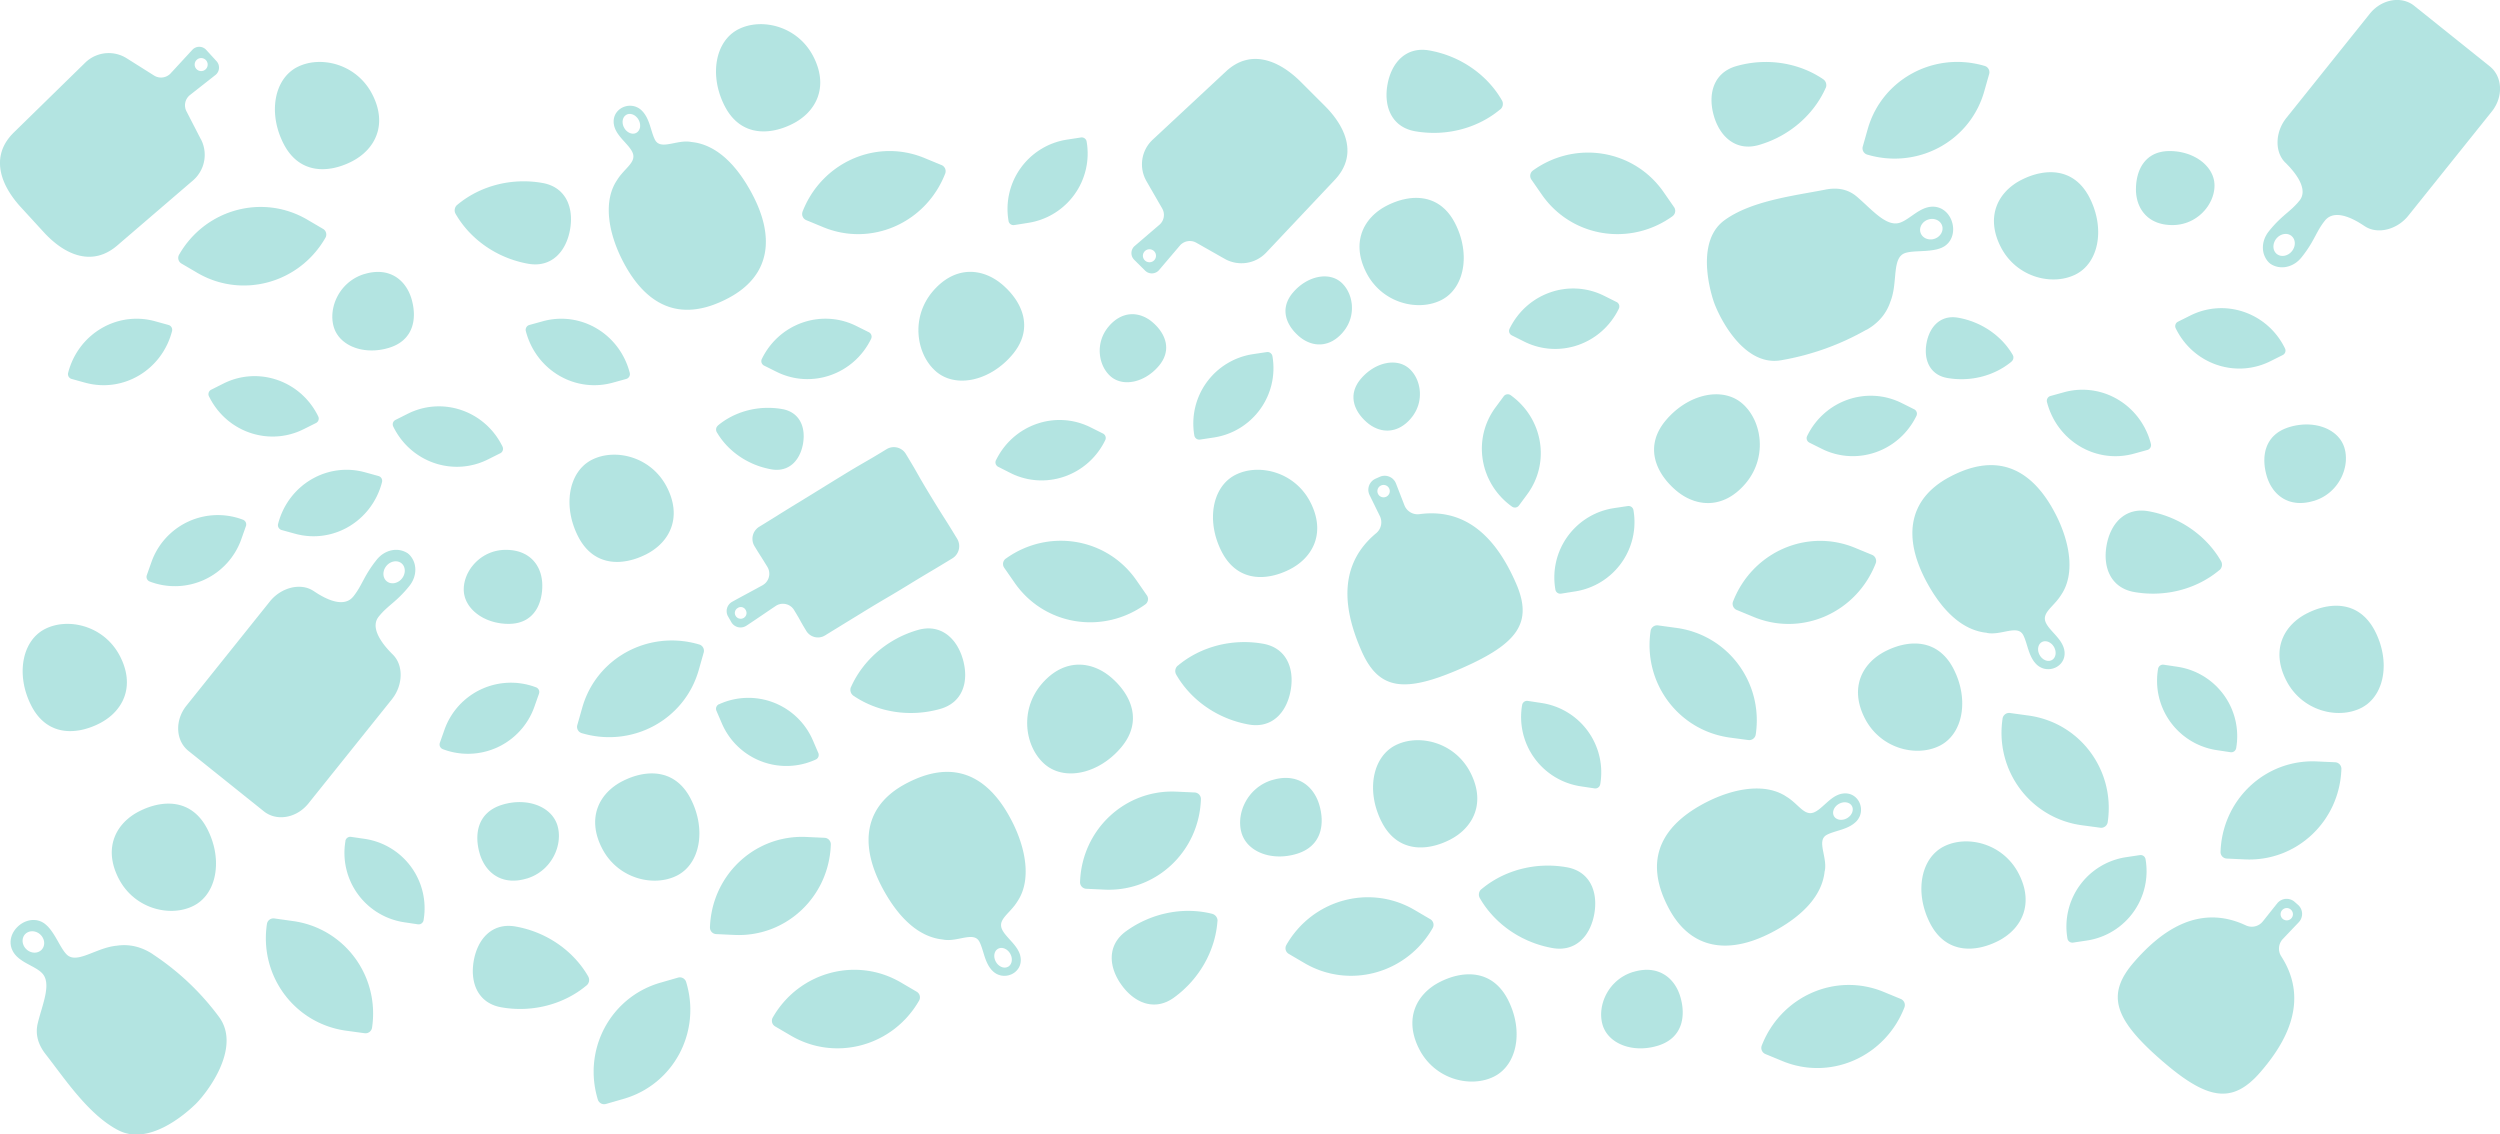 <svg data-name="Layer 1" xmlns="http://www.w3.org/2000/svg" viewBox="0 0 1655 751"><path d="M99.18 385a46.64 46.64 0 0 0 60.55-28l3.09-8.76a3.33 3.33 0 0 0-2-4.2 46.64 46.64 0 0 0-60.55 28l-3.09 8.77a3.32 3.32 0 0 0 2 4.19M45.11 246.8c6.66-25.79 32.43-41.07 57.56-34.13l8.93 2.47a3.34 3.34 0 0 1 2.29 4.06c-6.66 25.8-32.43 41.07-57.56 34.13l-8.93-2.47a3.33 3.33 0 0 1-2.29-4.06m139 100c6.66-25.79 32.43-41.07 57.56-34.13l8.93 2.47a3.33 3.33 0 0 1 2.29 4.06c-6.66 25.79-32.43 41.07-57.56 34.13l-8.93-2.47a3.33 3.33 0 0 1-2.29-4.06m-45.78-84.46c11.46 23.6 39.51 33.36 62.66 21.79l8.23-4.11a3.28 3.28 0 0 0 1.45-4.36c-11.46-23.6-39.51-33.36-62.67-21.79l-8.22 4.13a3.28 3.28 0 0 0-1.45 4.36m373.25 411.22c17.25-30.13 55.22-40.52 84.79-23.2l10.52 6.16a4.32 4.32 0 0 1 1.53 5.88c-17.25 30.13-55.22 40.52-84.8 23.2l-10.51-6.16a4.32 4.32 0 0 1-1.53-5.88m-393-505c17.25-30.13 55.22-40.52 84.8-23.2l10.51 6.16a4.32 4.32 0 0 1 1.53 5.88c-17.25 30.13-55.22 40.52-84.8 23.2l-10.51-6.16a4.32 4.32 0 0 1-1.53-5.88m344.28 258.06c-33.39-9.88-68 8.79-77.38 41.71l-3.32 11.7a4.34 4.34 0 0 0 3 5.31c33.39 9.88 68-8.79 77.38-41.71l3.32-11.7a4.34 4.34 0 0 0-3-5.31M354.82 455a46.64 46.64 0 0 0-60.55 28l-3.09 8.76a3.33 3.33 0 0 0 2 4.2 46.64 46.64 0 0 0 60.55-28l3.09-8.76a3.33 3.33 0 0 0-2-4.2m62.07-208.2c-6.66-25.79-32.43-41.07-57.56-34.13l-8.93 2.47a3.34 3.34 0 0 0-2.29 4.06c6.66 25.79 32.43 41.07 57.56 34.13l8.93-2.47a3.33 3.33 0 0 0 2.29-4.06m-84.22 48.86c-11.46-23.6-39.51-33.36-62.66-21.79l-8.23 4.13a3.28 3.28 0 0 0-1.45 4.36c11.46 23.6 39.51 33.36 62.66 21.79l8.23-4.11a3.28 3.28 0 0 0 1.45-4.36M476 466.23A46.48 46.48 0 0 1 538.08 490l3.66 8.51a3.32 3.32 0 0 1-1.7 4.3A46.48 46.48 0 0 1 477.92 479l-3.66-8.51a3.32 3.32 0 0 1 1.7-4.3m191.69-320a46.43 46.43 0 0 1 38.82-53.78l9.15-1.41a3.3 3.3 0 0 1 3.73 2.72 46.43 46.43 0 0 1-38.82 53.83l-9.15 1.45a3.3 3.3 0 0 1-3.73-2.72m-8.32 158.42c11.46-23.6 39.51-33.36 62.66-21.79l8.23 4.11a3.28 3.28 0 0 1 1.45 4.36c-11.46 23.6-39.51 33.36-62.66 21.79l-8.23-4.17a3.28 3.28 0 0 1-1.45-4.36m-155-67c11.46-23.6 39.51-33.36 62.66-21.79l8.23 4.11a3.28 3.28 0 0 1 1.45 4.36c-11.46 23.6-39.51 33.36-62.65 21.79l-8.24-4.11a3.28 3.28 0 0 1-1.45-4.36m161.5 132.17c28.23-20.26 66.94-13.85 86.47 14.32l6.94 10a4.36 4.36 0 0 1-1.07 6c-28.23 20.26-66.94 13.85-86.47-14.32l-6.94-10a4.36 4.36 0 0 1 1.07-6M531.31 140.05c12.79-32.7 48.93-48.57 80.69-35.44l11.31 4.67a4.39 4.39 0 0 1 2.38 5.72c-12.79 32.65-48.93 48.52-80.69 35.39l-11.31-4.67a4.39 4.39 0 0 1-2.35-5.67M256 384.78c-2.82-2.34-2.9-6.89-.18-10.16s7.21-4 10-1.69 2.89 6.89.17 10.17-7.21 4-10 1.68m4.17 48.66c-1.45-1.55-16.87-15.84-9.53-25.13 6-7.57 11.66-9.55 20.38-20.42 5.4-6.74 5.23-15.68-.39-21.05l-.32-.23-.29-.26c-6.47-4.32-15.23-2.54-20.63 4.2-8.71 10.87-9.46 16.81-15.49 24.34-7.86 9.81-24.65-2.69-26.58-3.82-8.51-5.45-21.3-2.08-28.64 7.08l-55.25 69c-7.78 9.71-7.19 23.13 1.33 29.95l49.93 40c8.51 6.83 21.73 4.49 29.51-5.23l55.26-68.95c7.32-9.15 7.85-22.35.71-29.47m303.2 21.31a4.74 4.74 0 0 0 1.65 5.83c15.9 10.83 37.2 14.48 57.5 8.69 14.88-4.25 19-18.08 15-32.5s-14.88-24-29.77-19.76c-20.29 5.79-36.5 20.13-44.34 37.74M302.68 135.61a4.74 4.74 0 0 0-1.05 6c9.61 16.71 27.24 29.31 48.07 33 15.28 2.7 25.07-7.91 27.68-22.68s-2.95-28.1-18.23-30.8c-20.83-3.69-41.71 2.11-56.47 14.51m477 305a4.74 4.74 0 0 0-1 6c9.61 16.71 27.23 29.31 48.07 33 15.28 2.7 25.07-7.91 27.68-22.68s-3-28.1-18.23-30.8c-20.83-3.69-41.7 2.11-56.47 14.51m-304.41-159a3.5 3.5 0 0 0-.8 4.45c7.24 12.45 20.52 21.85 36.21 24.6 11.51 2 18.89-5.9 20.85-16.91s-2.22-20.95-13.72-23c-15.7-2.75-31.42 1.57-42.54 10.82M334.86 364c16.41 0 24.14 11.06 24.14 23.66S353.12 413 336.71 413 307 402.79 307 390.19 318.45 364 334.86 364M246.47 62.48c10.37 20.25 1.73 36.64-13.67 44.46s-34.7 8.47-45.07-11.77-6.28-43 9.12-50.8 39.26-2.13 49.62 18.11m-167 372c10.37 20.25 1.73 36.64-13.67 44.46s-34.71 8.47-45.07-11.77-6.28-43 9.12-50.8 39.26-2.13 49.62 18.11m362-112c10.37 20.25 1.73 36.64-13.67 44.46s-34.71 8.47-45.07-11.77-6.28-43 9.12-50.8 39.26-2.13 49.62 18.11m426 10c10.37 20.25 1.73 36.64-13.67 44.46s-34.7 8.47-45.07-11.77-6.28-43 9.12-50.8 39.26-2.13 49.62 18.11m-329-295c10.37 20.25 1.73 36.64-13.67 44.46s-34.7 8.47-45.07-11.77-6.28-43 9.12-50.8 39.26-2.13 49.62 18.11m-297.35 144c16.48-5.06 27.54 3.69 31.29 16.37s1.65 27.34-14.83 32.4-32.87-1.11-36.63-13.8 3.69-29.91 20.17-35m376.4 11.42c14.79-17.33 33.22-15.55 46.29-4.22s21 29 6.21 46.35-37.36 22.21-50.43 10.87-16.85-35.66-2.07-53M734 216.05c9.29-10.84 20.88-9.72 29.09-2.64s13.2 18.14 3.9 29-23.48 13.88-31.69 6.8-10.6-22.29-1.3-33.13m-44.48 236.8c14.79-17.34 33.22-15.55 46.29-4.22s21 29 6.21 46.35-37.36 22.21-50.43 10.87-16.85-35.66-2.07-53M421.31 87.92c-2.63 1.47-6.25 0-8.09-3.28S412 77.51 414.64 76s6.25 0 8.09 3.28 1.2 7.13-1.42 8.6M457.65 94c-9.38-1.87-20.23 5.72-24-1.38-2.89-5.46-3.34-14-8.75-19.38-7.4-7.3-20.42-1.43-18.47 9.34 1.36 7.45 9.42 12.43 12.13 18 3.31 6.78-5.15 10.59-10.06 18.64-9.28 13.69-5.93 34.45 3.49 53 14.32 28.1 36.73 43.14 70.73 24.83 26.79-14.43 31.47-39.91 13.75-71.31-9.87-17.57-22.83-30.19-38.82-31.74M1550 509.11c-1.15 34.61-29.71 61.4-63.8 59.82l-12.12-.56a4.32 4.32 0 0 1-4.08-4.48c1.15-34.61 29.71-61.4 63.8-59.82l12.12.55a4.33 4.33 0 0 1 4.08 4.49M454.23 650.1c10.13 33.21-8.41 67.84-41.39 77.35l-11.74 3.38a4.36 4.36 0 0 1-5.34-2.93c-10.12-33.21 8.42-67.84 41.4-77.35l11.73-3.38a4.35 4.35 0 0 1 5.34 2.93m871.47-174.36c-5.12 34.41 18.43 66 52.59 70.59l12.15 1.63a4.36 4.36 0 0 0 4.86-3.7c5.12-34.41-18.43-66-52.59-70.59l-12.15-1.67a4.36 4.36 0 0 0-4.86 3.7m-89.56-373.34c33.39 9.88 68-8.79 77.38-41.71l3.32-11.7a4.34 4.34 0 0 0-3-5.31c-33.39-9.88-68 8.79-77.38 41.71l-3.32 11.7a4.34 4.34 0 0 0 3 5.31m192.51 340.4a46.43 46.43 0 0 0 38.82 53.83l9.15 1.37a3.3 3.3 0 0 0 3.73-2.72 46.43 46.43 0 0 0-38.82-53.83l-9.15-1.37a3.3 3.3 0 0 0-3.73 2.72m-73.54-176.56c6.66 25.79 32.43 41.07 57.56 34.13l8.93-2.47a3.33 3.33 0 0 0 2.29-4.06c-6.66-25.79-32.43-41.07-57.56-34.13l-8.93 2.47a3.33 3.33 0 0 0-2.29 4.06m85.22-48.86c11.46 23.6 39.51 33.36 62.66 21.79l8.23-4.11a3.28 3.28 0 0 0 1.45-4.36c-11.46-23.6-39.51-33.36-62.66-21.79l-8.23 4.11a3.28 3.28 0 0 0-1.45 4.36m-440.27 44.28c21.47 15.38 26.37 44.73 10.94 65.63l-5.49 7.44a3.31 3.31 0 0 1-4.57.69C979.47 320 974.57 290.65 990 269.75l5.49-7.44a3.31 3.31 0 0 1 4.57-.69m71.61-57.28c-11.46 23.6-39.51 33.36-62.66 21.79l-8.23-4.13a3.28 3.28 0 0 1-1.45-4.36c11.46-23.6 39.51-33.36 62.66-21.79l8.23 4.11a3.28 3.28 0 0 1 1.45 4.36m197 71c-11.46 23.6-39.51 33.36-62.66 21.79l-8.23-4.11a3.28 3.28 0 0 1-1.45-4.36c11.46-23.6 39.51-33.36 62.65-21.79l8.24 4.11a3.28 3.28 0 0 1 1.45 4.36m-161.5-132.15c-28.23 20.26-66.94 13.83-86.47-14.32l-6.94-10a4.36 4.36 0 0 1 1.07-6c28.23-20.28 66.94-13.85 86.47 14.3l6.94 10a4.36 4.36 0 0 1-1.07 6M1241.69 373c-12.79 32.7-48.93 48.57-80.72 35.44l-11.31-4.67a4.39 4.39 0 0 1-2.35-5.67c12.79-32.7 48.93-48.57 80.72-35.44l11.31 4.67a4.39 4.39 0 0 1 2.35 5.67M1517 156.22c2.81 2.34 2.89 6.89.17 10.16s-7.21 4-10 1.69-2.89-6.89-.17-10.17 7.21-4 10-1.68m-4.18-48.66c1.45 1.55 16.87 15.84 9.53 25.13-6 7.57-11.66 9.55-20.37 20.42-5.41 6.74-5.24 15.68.38 21l.32.23.29.26c6.46 4.33 15.22 2.54 20.62-4.2 8.71-10.88 9.46-16.81 15.49-24.34 7.86-9.81 24.65 2.69 26.58 3.82 8.51 5.45 21.3 2.08 28.64-7.09l55.25-68.95c7.78-9.71 7.19-23.12-1.33-29.95l-49.93-40c-8.51-6.83-21.73-4.49-29.51 5.23l-55.25 69c-7.33 9.15-7.86 22.35-.72 29.47m-304.2-49.31a4.74 4.74 0 0 0-1.65-5.83c-15.9-10.83-37.2-14.48-57.5-8.69-14.88 4.25-19 18.07-15 32.51s14.88 24 29.77 19.75c20.29-5.79 36.5-20.13 44.34-37.74m260.73 319.14a4.74 4.74 0 0 0 1-6c-9.61-16.71-27.23-29.31-48.07-33-15.28-2.7-25.07 7.91-27.68 22.68s3 28.1 18.23 30.8c20.83 3.69 41.71-2.11 56.47-14.51m-476-305a4.74 4.74 0 0 0 1-6c-9.61-16.71-27.23-29.31-48.07-33-15.28-2.7-25.07 7.91-27.68 22.68s3 28.1 18.23 30.8c20.83 3.69 41.7-2.11 56.47-14.51m338.41 167a3.49 3.49 0 0 0 .8-4.45c-7.25-12.45-20.52-21.85-36.21-24.6-11.51-2-18.88 5.9-20.85 16.91s2.22 20.95 13.72 23c15.7 2.75 31.42-1.57 42.54-10.82m106.53-90.4c-16.41 0-24.14-11.06-24.14-23.66s5.88-25.34 22.29-25.34 29.71 10.21 29.71 22.81-11.45 26.19-27.86 26.19m75.39 301.52c-10.37-20.25-1.73-36.64 13.67-44.46s34.7-8.47 45.07 11.77 6.28 43-9.12 50.8-39.26 2.13-49.62-18.11m-574 244c-10.37-20.25-1.73-36.64 13.67-44.46s34.71-8.47 45.07 11.77 6.28 43-9.12 50.8-39.26 2.13-49.62-18.11m385-531c-10.37-20.25-1.73-36.64 13.67-44.46s34.71-8.47 45.07 11.77 6.28 43-9.12 50.8-39.26 2.13-49.62-18.11m-420 17c-10.37-20.25-1.73-36.64 13.67-44.46s34.7-8.47 45.07 11.77 6.28 43-9.12 50.8-39.26 2.13-49.62-18.11m330 295c-10.37-20.25-1.73-36.64 13.67-44.46s34.7-8.47 45.07 11.77 6.28 43-9.12 50.8-39.26 2.13-49.62-18.11m297.35-144c-16.48 5.06-27.54-3.69-31.29-16.37s-1.65-27.34 14.83-32.4 32.87 1.11 36.63 13.8-3.69 29.91-20.17 35m-376.4-11.42c-14.79 17.34-33.22 15.55-46.29 4.22s-21-29-6.21-46.35 37.36-22.21 50.43-10.87 16.85 35.66 2.07 53M934 277c-9.29 10.84-20.88 9.72-29.09 2.64s-13.2-18.14-3.9-29 23.48-13.88 31.69-6.8 10.6 22.29 1.3 33.13m-45-57c-9.29 10.83-20.88 9.72-29.09 2.64s-13.2-18.14-3.91-29 23.49-13.88 31.7-6.8 10.6 22.29 1.3 33.13m462.68 205.13c2.63-1.47 6.25 0 8.09 3.28s1.21 7.13-1.42 8.6-6.25 0-8.09-3.28-1.2-7.13 1.42-8.6m-36.33-6.07c9.38 1.87 20.23-5.72 24 1.39 2.89 5.45 3.34 14 8.75 19.37 7.4 7.3 20.42 1.43 18.47-9.34-1.36-7.45-9.42-12.43-12.13-18-3.31-6.79 5.15-10.6 10.06-18.65 9.28-13.69 5.93-34.45-3.49-53-14.32-28.1-36.73-43.14-70.73-24.83-26.79 14.43-31.47 39.91-13.75 71.31 9.87 17.5 22.83 30.12 38.82 31.67M550 559.11c-1.15 34.61-29.71 61.4-63.8 59.82l-12.12-.56a4.32 4.32 0 0 1-4.08-4.48c1.15-34.61 29.71-61.4 63.8-59.82l12.12.55a4.33 4.33 0 0 1 4.08 4.49m-373.3 52.63c-5.12 34.41 18.43 66 52.59 70.6l12.15 1.66a4.36 4.36 0 0 0 4.86-3.7c5.12-34.41-18.43-66-52.59-70.59L181.56 608a4.36 4.36 0 0 0-4.86 3.7m52-55a46.43 46.43 0 0 0 38.82 53.83l9.15 1.37a3.3 3.3 0 0 0 3.73-2.72 46.43 46.43 0 0 0-38.82-53.83l-9.2-1.35a3.3 3.3 0 0 0-3.73 2.72m159.67 95.63a4.74 4.74 0 0 0 1.05-6c-9.61-16.71-27.23-29.31-48.07-33-15.28-2.7-25.07 7.91-27.68 22.68s2.95 28.1 18.23 30.8c20.83 3.69 41.7-2.11 56.47-14.51m-309.79-70.8c-10.37-20.25-1.73-36.64 13.67-44.46s34.7-8.47 45.07 11.77 6.28 43-9.12 50.8-39.26 2.13-49.62-18.11m320-20c-10.37-20.25-1.73-36.64 13.67-44.46s34.7-8.47 45.07 11.77 6.28 43-9.12 50.8-39.26 2.13-49.62-18.11m-49.65 20c-16.48 5.06-27.53-3.69-31.29-16.37s-1.65-27.34 14.83-32.4 32.87 1.11 36.63 13.8-3.69 29.91-20.17 35m311.81 46.54c2.63-1.47 6.25 0 8.09 3.28s1.21 7.13-1.42 8.6-6.25 0-8.09-3.28-1.2-7.13 1.42-8.6M624.35 622c9.38 1.87 20.23-5.72 24 1.39 2.89 5.45 3.34 14 8.75 19.37 7.4 7.3 20.42 1.43 18.47-9.34-1.36-7.45-9.42-12.43-12.13-18-3.31-6.78 5.15-10.59 10.06-18.64 9.28-13.69 5.93-34.45-3.49-52.95-14.32-28.1-36.73-43.14-70.73-24.83-26.79 14.43-31.47 39.91-13.75 71.31 9.87 17.5 22.83 30.12 38.82 31.67m227.23 3.58c17.25-30.13 55.22-40.52 84.8-23.2l10.51 6.16a4.32 4.32 0 0 1 1.53 5.88c-17.25 30.13-55.22 40.52-84.8 23.2l-10.51-6.16a4.32 4.32 0 0 1-1.53-5.88M715 583.89c1.15-34.61 29.71-61.4 63.8-59.82l12.12.55a4.33 4.33 0 0 1 4.08 4.49c-1.15 34.61-29.71 61.4-63.8 59.82l-12.12-.56a4.32 4.32 0 0 1-4.08-4.48m447.3-97.63c5.12-34.41-18.43-66-52.59-70.6l-12.15-1.66a4.36 4.36 0 0 0-4.86 3.7c-5.12 34.41 18.43 66 52.59 70.6l12.15 1.62a4.36 4.36 0 0 0 4.86-3.7m-102.95 33a46.43 46.43 0 0 0-38.82-53.83l-9.15-1.39a3.3 3.3 0 0 0-3.73 2.72 46.43 46.43 0 0 0 38.82 53.83l9.15 1.37a3.3 3.3 0 0 0 3.73-2.72m-29.7-129a46.43 46.43 0 0 1 38.82-53.83l9.15-1.37a3.3 3.3 0 0 1 3.73 2.72 46.43 46.43 0 0 1-38.82 53.83l-9.15 1.45a3.3 3.3 0 0 1-3.73-2.72m-239-102a46.43 46.43 0 0 1 38.82-53.83l9.15-1.37a3.3 3.3 0 0 1 3.73 2.72 46.43 46.43 0 0 1-38.82 53.83l-9.15 1.37a3.3 3.3 0 0 1-3.73-2.72m578 333a46.43 46.43 0 0 1 38.82-53.83l9.15-1.37a3.3 3.3 0 0 1 3.73 2.72 46.43 46.43 0 0 1-38.82 53.83l-9.15 1.37a3.3 3.3 0 0 1-3.73-2.72m-202.34 70.81c12.79-32.7 48.93-48.57 80.72-35.44l11.31 4.67a4.39 4.39 0 0 1 2.35 5.67c-12.79 32.7-48.93 48.57-80.72 35.44l-11.31-4.67a4.39 4.39 0 0 1-2.35-5.67M980.68 588.61a4.74 4.74 0 0 0-1 6c9.61 16.71 27.24 29.31 48.07 33 15.28 2.7 25.07-7.91 27.68-22.68s-3-28.1-18.23-30.8c-20.83-3.69-41.71 2.11-56.47 14.51M806 609.86a4.73 4.73 0 0 0-3.54-4.91c-18.61-4.72-39.86-.86-57 11.51-12.53 9.07-11.74 23.47-3 35.61s22.13 17.43 34.67 8.36c17.09-12.37 27.43-31.36 28.82-50.57m167.48-98.38c10.37 20.25 1.73 36.64-13.67 44.46s-34.71 8.47-45.07-11.77-6.28-43 9.12-50.8 39.26-2.13 49.62 18.11m363 67c10.37 20.25 1.73 36.64-13.67 44.46s-34.7 8.47-45.07-11.77-6.28-43 9.12-50.8 39.26-2.13 49.62 18.11m-255.35 65c16.48-5.06 27.54 3.69 31.29 16.37s1.65 27.34-14.83 32.4-32.87-1.11-36.63-13.8 3.69-29.91 20.17-35m-239-127c16.48-5.06 27.54 3.69 31.29 16.37s1.65 27.34-14.83 32.4-32.87-1.11-36.63-13.8 3.69-29.91 20.17-35m372 23.85c-1.47-2.63 0-6.25 3.28-8.09s7.13-1.21 8.6 1.42 0 6.25-3.28 8.09-7.13 1.2-8.6-1.42m-6.08 36.38c1.87-9.38-5.72-20.23 1.39-24 5.45-2.89 14-3.34 19.37-8.75 7.3-7.4 1.43-20.42-9.34-18.47-7.45 1.36-12.43 9.42-18 12.13-6.79 3.31-10.6-5.15-18.65-10.06-13.69-9.28-34.45-5.93-53 3.49-28.1 14.32-43.14 36.73-24.83 70.73 14.43 26.79 39.91 31.47 71.31 13.75 17.5-9.87 30.12-22.83 31.67-38.82M493.56 403.7a3.79 3.79 0 0 1-1.17 5.33 3.88 3.88 0 0 1-5.38-1.31 3.75 3.75 0 0 1 1.4-5.24 3.6 3.6 0 0 1 5.15 1.22m.46 10.58c6.53-4.29 14-9.45 19.48-13.12a8.63 8.63 0 0 1 12.19 2.7c5.19 8.52 3.19 5.77 8.08 13.82a9 9 0 0 0 12.36 3c14.64-9 11.66-7.17 26.22-16.09s14.71-8.63 29.24-17.54 14.65-8.71 28.92-17.45a9.45 9.45 0 0 0 3.12-12.94c-9.7-16-7.71-12.15-17.42-28.11s-7.15-12.59-16.59-28.12a9.24 9.24 0 0 0-12.69-3.08c-14.53 8.91-14.76 8.53-29.3 17.44s-14.51 9-29 17.85-11.55 7.21-26.08 16.11a9.36 9.36 0 0 0-3.08 12.8c4.9 8.05 3.22 5 8.55 13.75a8.71 8.71 0 0 1-3.17 12.11c-5.55 3.09-13.56 7.3-20.21 11a7.07 7.07 0 0 0-2.67 9.66l2.17 3.78a7 7 0 0 0 9.92 2.39m777.38-260.07c-1.22-3.5 1-7.43 4.9-8.78s8.08.39 9.3 3.88-1 7.43-4.9 8.78-8.08-.39-9.3-3.88m-35.88 64.23c8.35-4.71 13.45-11.26 15.94-18.86 5-12.57.72-28.89 9.63-32 6.64-2.3 20.29.23 27.11-5.25 9.32-7.5 4.11-25.28-8.56-25.47-8.77-.13-15.47 8.64-22.2 10.69-9 2.73-18.51-9.09-28.38-17.44-4.4-3.7-10.91-6.49-20.72-4.54-19.57 3.89-48.91 7.18-66.84 20.32s-10.44 43.19-7.36 52.87c3.13 9.88 19.6 44.18 44.82 39.78a172.71 172.71 0 0 0 56.54-20.21M27.5 628.77c-2.59 2.66-7.1 2.48-10.08-.4s-3.3-7.38-.71-10 7.11-2.49 10.09.4 3.29 7.38.7 10m73.81 3c-8-5.32-16.16-6.91-24.11-5.7-13.53 1.22-26.25 12.4-33 5.85-5.05-4.89-8.93-18.19-16.92-21.8-10.93-4.92-24.54 7.74-19 19.13 3.83 7.87 14.72 9.89 19.59 15 6.51 6.8.17 20.59-2.88 33.16-1.35 5.6-.92 12.65 5.25 20.52 12.3 15.7 28.47 40.36 48.33 50.41s43.51-10.28 50.81-17.34c7.46-7.26 30.83-37.42 15.53-57.91a172.48 172.48 0 0 0-43.6-41.28M764 166.27a4.29 4.29 0 0 1 0 6.09 4.35 4.35 0 0 1-6.12 0 4.27 4.27 0 0 1 0-6.09 4.35 4.35 0 0 1 6.12 0m-5.08-46.4L769.37 138a8.61 8.61 0 0 1-1.87 10.83l-16.32 14a6.22 6.22 0 0 0-.34 9.14l7.23 7.19a6.3 6.3 0 0 0 9.23-.38l13.8-16.23a8.71 8.71 0 0 1 10.9-1.84l18.69 10.61a22.56 22.56 0 0 0 27.62-4.19l45.5-48.25c14.56-15.6 8.17-33.95-7-49L861 54.08c-15.14-15-33.59-21.41-49.27-6.92L763.16 92.4a22.27 22.27 0 0 0-4.22 27.47M130 45.66a4.31 4.31 0 0 1 .27-6.08 4.3 4.3 0 0 1 6.08.26 4.31 4.31 0 0 1-.27 6.09 4.3 4.3 0 0 1-6.08-.27m3 46.6l-9.57-18.6a8.66 8.66 0 0 1 2.33-10.75l16.86-13.26a6.25 6.25 0 0 0 .74-9.12L136.49 33a6.23 6.23 0 0 0-9.18 0L112.9 48.63A8.65 8.65 0 0 1 102 50L83.9 38.6a22.31 22.31 0 0 0-27.61 3L9 87.85c-15.14 15-9.59 33.58 4.78 49.28l15.1 16.48c14.37 15.7 32.42 22.85 48.63 9l50.16-43.08a22.39 22.39 0 0 0 5.38-27.27m781.23 229.12a4.1 4.1 0 1 1-2.11 5.39 4.09 4.09 0 0 1 2.11-5.39zm-3.61-4.5a8 8 0 0 0-4 10.89l6.74 13.75A9.37 9.37 0 0 1 911 353c-27.6 22.91-19.8 54.82-9.72 77.82 11.44 26.12 28.47 28.13 66.05 11.68s47.67-30.36 36.21-56.5c-10.08-23-28.24-50.38-63.81-45.64a9.36 9.36 0 0 1-10.05-6l-5.54-14.27a8 8 0 0 0-10.71-4.45zm605.84 285.25a4.08 4.08 0 1 1-5.74.39 4.08 4.08 0 0 1 5.74-.39zM1519 597a8 8 0 0 0-11.47 1l-9.49 11.91a9.3 9.3 0 0 1-11.31 2.68c-32.26-15.12-57.61 5.46-74 24.3-18.62 21.4-13.22 37.58 17.47 64.43s47.4 30 66 8.63c16.39-18.84 33.28-46.83 14-76.83a9.36 9.36 0 0 1 1.12-11.6l10.47-11a8 8 0 0 0-.53-11.54z" fill="#00a499" fill-opacity=".3" fill-rule="evenodd"/></svg>